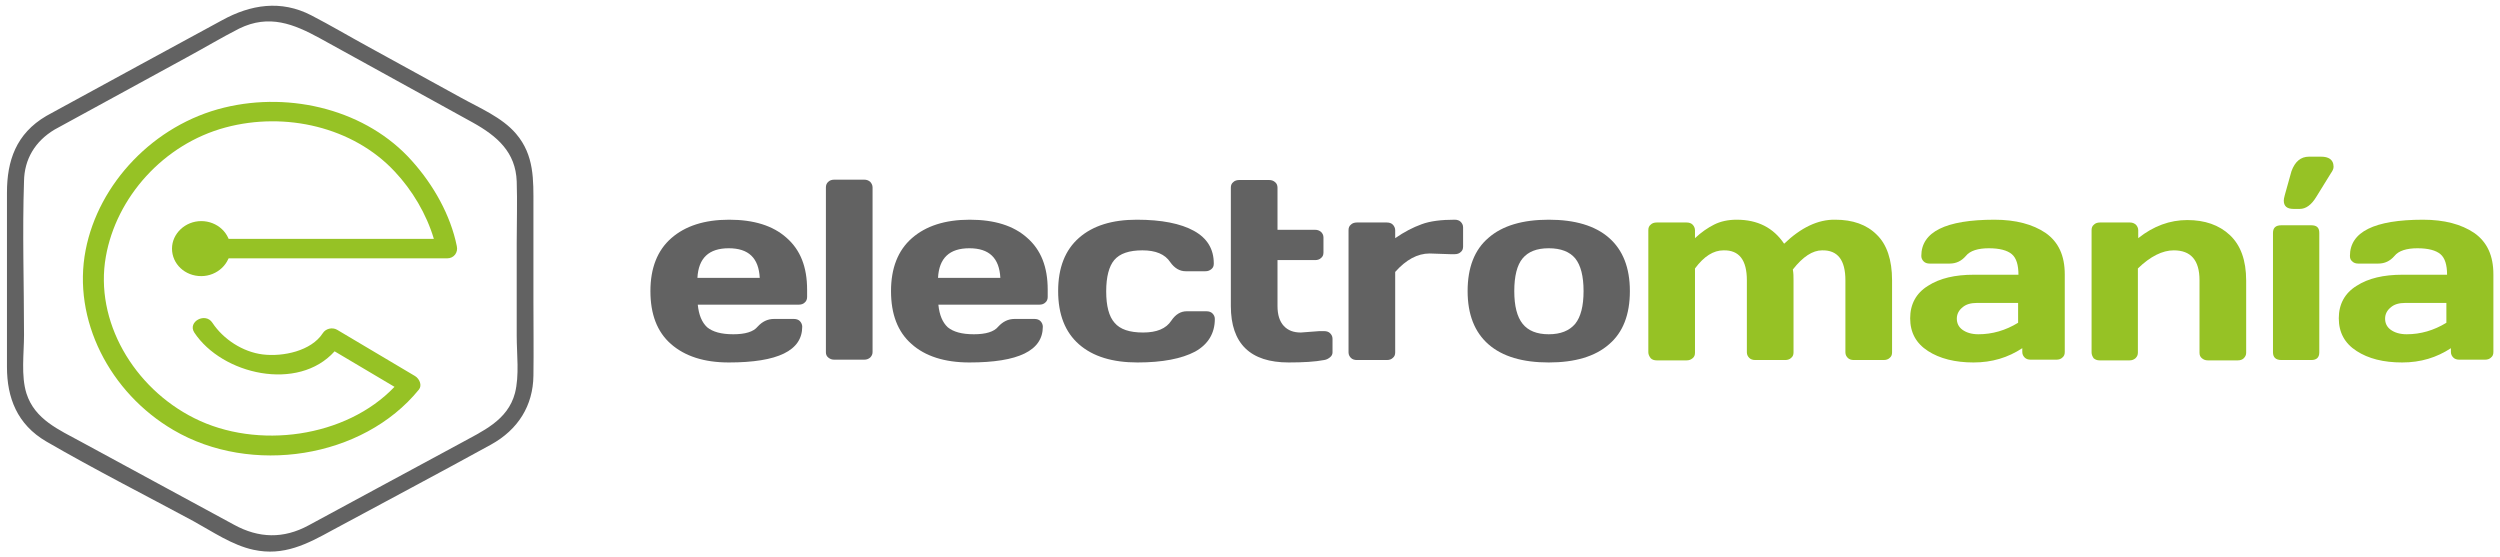 <?xml version="1.0" encoding="UTF-8"?> <!-- Generator: Adobe Illustrator 23.0.2, SVG Export Plug-In . SVG Version: 6.00 Build 0) --> <svg xmlns="http://www.w3.org/2000/svg" xmlns:xlink="http://www.w3.org/1999/xlink" version="1.1" id="Capa_1" x="0px" y="0px" viewBox="0 0 718 160" style="enable-background:new 0 0 718 160;" xml:space="preserve"> <style type="text/css"> .st0{fill:#626262;} .st1{fill:#96C225;} </style> <g> <path class="st0" d="M15.7,37.2C28.3,30.3,41,23.4,53.6,16.5c5-2.7,10-5.7,15.1-8.3C77.3,4,84.4,6.9,91.9,11 c14.6,8.1,29.3,16.1,43.9,24.2c7,3.9,12.3,8.5,12.6,16.9c0.2,5.9,0,11.8,0,17.6v26.8c0,5.2,0.8,11.3-0.5,16.4 c-2.1,7.9-9.3,10.9-16,14.6c-7.9,4.3-15.8,8.5-23.7,12.8c-6.5,3.5-13.1,7.1-19.6,10.6c-7.2,3.9-14.3,3.7-21.4-0.2 C52.5,142.7,38,134.9,23.5,127c-6.6-3.6-13.5-6.5-15.9-14c-1.6-5.1-0.7-11.5-0.7-16.8c0-14.7-0.5-29.5,0-44.2 C7,45.8,10,40.6,15.7,37.2c2.6-1.5,0.2-5.5-2.4-3.9C4.6,38.4,2,46.2,2,55.3v25.6v24.5c0,8.8,2.9,16.5,11.3,21.4 c13.8,8,28.2,15.3,42.3,22.9c5.3,2.9,11.1,6.9,17.2,8.2c8.7,1.9,15.5-1.7,22.6-5.6c15.2-8.2,30.5-16.3,45.6-24.6 c7.8-4.3,12.1-11.2,12.2-19.8c0.1-7.1,0-14.3,0-21.4V59.1c0-7.4,0.3-14.5-5-20.7c-4-4.7-10.5-7.4-15.9-10.4 c-8.8-4.8-17.6-9.7-26.4-14.5c-5.5-3-10.9-6.2-16.5-9.1C80.7-0.1,72,1.3,63.8,5.8C48.3,14.2,32.9,22.6,17.5,31 c-1.4,0.8-2.8,1.5-4.2,2.3C10.6,34.8,13,38.7,15.7,37.2"></path> <path class="st1" d="M131.2,70.7c-1.8-8.9-6.7-17.6-12.9-24.5c-12.9-14.5-34.6-20-53.9-15.3c-20.2,4.9-36.1,21.8-39.8,40.9 c-3.9,20,6.9,41,25.2,51.7c22.3,13.1,54.4,8.2,70.5-11.6c1-1.2,0.2-3.1-1.1-3.9L96.8,94.7c-1.4-0.8-3.3-0.3-4.1,1 c-3.3,5.1-11.4,6.8-17.2,6.1c-5.8-0.7-11.4-4.4-14.5-9.1c-2-3.1-7.2-0.3-5.2,2.8c8,12.1,29.8,17.1,40.3,5.4l17.2,10.2 c-13.9,14.6-39.4,18.1-57.5,9c-17.4-8.7-28.7-27.9-25.4-46.4c3-17,16.5-32.3,34.4-37.1c17.2-4.6,36.6-0.1,48.5,12.6 c5.1,5.4,9.2,12.3,11.3,19.4H62c-3.9,0-3.9,5.6,0,5.6h66.4C130.4,74.2,131.6,72.5,131.2,70.7"></path> <path class="st1" d="M49.4,71.4c0-4.3,3.8-7.9,8.4-7.9c4.6,0,8.4,3.5,8.4,7.9c0,4.3-3.8,7.9-8.4,7.9C53.1,79.3,49.4,75.8,49.4,71.4 "></path> <path class="st0" d="M200.3,79.8h17.9c-0.3-5.7-3.2-8.5-8.9-8.5C203.6,71.3,200.6,74.1,200.3,79.8 M192.7,98.8 c-4-3.5-5.9-8.6-5.9-15.2c0-6.6,2-11.7,6-15.2c4-3.5,9.5-5.3,16.6-5.3c7.1,0,12.6,1.7,16.5,5.2c4,3.5,5.9,8.4,5.9,14.9v2.1 c0,0.6-0.2,1.2-0.7,1.6c-0.4,0.4-1,0.6-1.7,0.6h-29c0.3,3,1.2,5.1,2.7,6.5c1.6,1.3,4,2,7.5,2c3.4,0,5.8-0.7,7-2.2 c1.3-1.4,2.8-2.2,4.7-2.2h5.7c0.7,0,1.3,0.2,1.7,0.6c0.4,0.4,0.7,1,0.7,1.6c0,6.9-7,10.3-21.1,10.3 C202.2,104.1,196.7,102.3,192.7,98.8"></path> <path class="st0" d="M237.2,101.2V53.8c0-0.6,0.2-1.2,0.7-1.6c0.4-0.4,1-0.6,1.7-0.6h8.6c0.7,0,1.2,0.2,1.7,0.6 c0.4,0.4,0.7,1,0.7,1.6v47.3c0,0.6-0.2,1.1-0.7,1.6c-0.5,0.4-1,0.6-1.7,0.6h-8.6c-0.7,0-1.2-0.2-1.7-0.6 C237.4,102.3,237.2,101.8,237.2,101.2"></path> <path class="st0" d="M269.4,79.8h17.9c-0.3-5.7-3.2-8.5-8.9-8.5C272.7,71.3,269.7,74.1,269.4,79.8 M261.8,98.8 c-4-3.5-5.9-8.6-5.9-15.2c0-6.6,2-11.7,6-15.2c4-3.5,9.5-5.3,16.6-5.3c7.1,0,12.6,1.7,16.5,5.2c4,3.5,5.9,8.4,5.9,14.9v2.1 c0,0.6-0.2,1.2-0.7,1.6c-0.4,0.4-1,0.6-1.7,0.6h-29c0.3,3,1.2,5.1,2.7,6.5c1.6,1.3,4,2,7.5,2c3.4,0,5.8-0.7,7-2.2 c1.3-1.4,2.8-2.2,4.7-2.2h5.7c0.7,0,1.3,0.2,1.7,0.6c0.4,0.4,0.7,1,0.7,1.6c0,6.9-7,10.3-21.1,10.3 C271.3,104.1,265.7,102.3,261.8,98.8"></path> <path class="st0" d="M326.7,104.1c-7.2,0-12.8-1.7-16.8-5.2c-4-3.5-6-8.6-6-15.3c0-6.7,2-11.8,6-15.3c4-3.5,9.5-5.2,16.6-5.2 c7.1,0,12.6,1.1,16.4,3.2c3.8,2.1,5.7,5.2,5.7,9.4c0,0.7-0.2,1.2-0.7,1.6c-0.5,0.4-1,0.6-1.7,0.6h-5.7c-1.7,0-3.2-0.9-4.4-2.6 c-1.5-2.3-4.2-3.4-8-3.4c-3.8,0-6.5,0.9-8.1,2.8c-1.5,1.8-2.3,4.8-2.3,9s0.8,7.2,2.4,9c1.6,1.9,4.3,2.8,8.2,2.8 c3.9,0,6.6-1.1,8.1-3.4c1.2-1.8,2.7-2.7,4.4-2.7h5.7c0.7,0,1.3,0.2,1.7,0.6c0.4,0.4,0.7,0.9,0.7,1.6c0,4.1-1.9,7.3-5.7,9.4 C339.4,103,333.9,104.1,326.7,104.1"></path> <path class="st0" d="M373.6,95.5l5.3-0.4h1.4c0.7,0,1.3,0.2,1.7,0.6c0.4,0.4,0.7,0.9,0.7,1.6v3.9c0,0.5-0.2,1-0.7,1.4 c-0.5,0.4-1,0.7-1.7,0.8c-2.6,0.5-6,0.7-10.2,0.7c-11,0-16.6-5.4-16.6-16.2v-34c0-0.7,0.2-1.2,0.7-1.6c0.4-0.4,1-0.6,1.7-0.6h8.6 c0.7,0,1.2,0.2,1.7,0.6s0.7,1,0.7,1.6v12.1h10.8c0.7,0,1.2,0.2,1.7,0.6c0.4,0.4,0.7,0.9,0.7,1.6v4.3c0,0.7-0.2,1.2-0.7,1.6 c-0.4,0.4-1,0.6-1.7,0.6h-10.8v13.2c0,2.5,0.6,4.4,1.8,5.7S371.5,95.5,373.6,95.5"></path> <path class="st0" d="M416.5,73l-5.9-0.2c-3.5,0-6.8,1.8-9.9,5.3v23.1c0,0.7-0.2,1.2-0.7,1.6c-0.4,0.4-1,0.6-1.7,0.6h-8.6 c-0.7,0-1.3-0.2-1.7-0.6c-0.4-0.4-0.7-0.9-0.7-1.6V66.1c0-0.7,0.2-1.2,0.7-1.6c0.4-0.4,1-0.6,1.7-0.6h8.6c0.7,0,1.3,0.2,1.7,0.6 c0.4,0.4,0.7,1,0.7,1.6v2.3c2.6-1.8,5.1-3.1,7.6-4c2.4-0.9,5.6-1.3,9.5-1.3c0.7,0,1.3,0.2,1.7,0.6c0.4,0.4,0.7,0.9,0.7,1.6v5.5 c0,0.7-0.2,1.2-0.7,1.6c-0.4,0.4-1,0.6-1.7,0.6H416.5z"></path> <path class="st0" d="M437.3,74.2c-1.6,1.9-2.4,5.1-2.4,9.4c0,4.3,0.8,7.4,2.4,9.4c1.6,2,4.1,3,7.5,3s5.9-1,7.6-3 c1.6-2,2.4-5.1,2.4-9.4c0-4.3-0.8-7.4-2.4-9.4c-1.6-1.9-4.1-2.9-7.6-2.9S438.9,72.3,437.3,74.2 M427.5,98.9c-4-3.5-6-8.6-6-15.3 c0-6.8,2-11.9,6-15.3c4-3.5,9.8-5.2,17.3-5.2c7.5,0,13.3,1.7,17.3,5.2c4,3.5,6,8.6,6,15.3c0,6.8-2,11.9-6,15.3 c-4,3.5-9.8,5.2-17.3,5.2C437.3,104.1,431.5,102.4,427.5,98.9"></path> <path class="st1" d="M473.4,101.2V66.1c0-0.7,0.2-1.2,0.7-1.6c0.4-0.4,1-0.6,1.7-0.6h8.6c0.7,0,1.3,0.2,1.7,0.6 c0.4,0.4,0.7,1,0.7,1.6v2.3c1.8-1.7,3.7-3,5.5-3.9c1.8-0.9,3.9-1.4,6.5-1.4c6,0,10.5,2.3,13.6,6.9c4.8-4.6,9.7-7,14.7-6.9 c5,0,9,1.4,11.9,4.3c2.9,2.8,4.4,7.2,4.4,13.1v20.7c0,0.7-0.2,1.2-0.7,1.6c-0.4,0.4-1,0.6-1.7,0.6h-8.6c-0.7,0-1.3-0.2-1.7-0.6 c-0.4-0.4-0.7-0.9-0.7-1.6V80.5c0-5.8-2.2-8.7-6.7-8.6c-2.7,0-5.5,1.8-8.4,5.5c0.2,1,0.2,2.1,0.2,3.1v20.7c0,0.7-0.2,1.2-0.7,1.6 c-0.4,0.4-1,0.6-1.7,0.6h-8.6c-0.7,0-1.3-0.2-1.7-0.6c-0.4-0.4-0.7-0.9-0.7-1.6V80.5c0-5.8-2.2-8.7-6.7-8.6c-2.9,0-5.6,1.7-8.2,5.2 v24.2c0,0.7-0.2,1.2-0.7,1.6c-0.5,0.4-1,0.6-1.7,0.6h-8.6c-0.7,0-1.3-0.2-1.7-0.6C473.7,102.4,473.4,101.8,473.4,101.2"></path> <path class="st1" d="M563.6,88.3c-1,0.8-1.6,1.9-1.6,3.2c0,1.3,0.5,2.4,1.6,3.2c1.1,0.8,2.6,1.3,4.6,1.3c4,0,7.8-1.1,11.4-3.3V87 h-11.8C566,87,564.6,87.4,563.6,88.3 M553.7,100.8c-3.4-2.2-5.1-5.3-5.1-9.4c0-4,1.7-7.2,5.1-9.3c3.4-2.2,7.8-3.2,13.2-3.2h12.8 c0-2.8-0.6-4.8-1.9-5.9c-1.3-1.1-3.5-1.7-6.6-1.7c-3.1,0-5.4,0.7-6.6,2.2c-1.3,1.5-2.8,2.2-4.7,2.2h-5.7c-0.7,0-1.3-0.2-1.7-0.6 c-0.4-0.4-0.7-0.9-0.7-1.6c0-6.9,7-10.4,21-10.4c6.1,0,11,1.3,14.7,3.8c3.7,2.6,5.5,6.5,5.5,11.9v22.3c0,0.7-0.2,1.2-0.7,1.6 c-0.4,0.4-1,0.6-1.7,0.6h-7.4c-0.7,0-1.3-0.2-1.7-0.6c-0.4-0.4-0.7-0.9-0.7-1.6v-1.1c-4.1,2.7-8.7,4.1-14,4.1 C561.5,104.1,557.1,103,553.7,100.8"></path> <path class="st1" d="M600.7,101.2V66.1c0-0.7,0.2-1.2,0.7-1.6c0.4-0.4,1-0.6,1.7-0.6h8.6c0.7,0,1.2,0.2,1.7,0.6 c0.4,0.4,0.7,1,0.7,1.6v2.3c4.4-3.5,9.1-5.2,14.1-5.2c5,0,9.1,1.4,12.2,4.3c3.1,2.9,4.7,7.2,4.7,13.1v20.7c0,0.6-0.2,1.1-0.7,1.6 c-0.4,0.4-1,0.6-1.7,0.6h-8.6c-0.7,0-1.2-0.2-1.7-0.6c-0.5-0.4-0.7-0.9-0.7-1.6V80.5c0-5.8-2.5-8.6-7.4-8.6 c-3.2,0-6.7,1.7-10.3,5.2v24.2c0,0.6-0.2,1.1-0.7,1.6c-0.5,0.4-1,0.6-1.7,0.6h-8.6c-0.7,0-1.2-0.2-1.7-0.6 C600.9,102.3,600.7,101.8,600.7,101.2"></path> <path class="st1" d="M656.2,56l1.9-6.8c1-2.8,2.7-4.2,5-4.2h3.5c1.7,0,2.8,0.5,3.3,1.5c0.2,0.4,0.3,0.9,0.3,1.4 c0,0.6-0.3,1.2-0.8,1.9l-4.2,6.8c-1.4,2.3-3,3.4-4.7,3.4h-1.8c-1.9,0-2.8-0.8-2.8-2.4C655.9,57.3,656,56.7,656.2,56 M652.8,101.2 V66.9c0-1.5,0.8-2.2,2.4-2.2h8.6c1.6,0,2.3,0.7,2.3,2.2v34.3c0,1.5-0.8,2.2-2.3,2.2h-8.6C653.6,103.4,652.8,102.6,652.8,101.2"></path> <path class="st1" d="M686.6,88.3c-1,0.8-1.6,1.9-1.6,3.2c0,1.3,0.5,2.4,1.6,3.2c1.1,0.8,2.6,1.3,4.6,1.3c4,0,7.8-1.1,11.4-3.3V87 h-11.8C689,87,687.6,87.4,686.6,88.3 M676.8,100.8c-3.4-2.2-5.1-5.3-5.1-9.4c0-4,1.7-7.2,5.1-9.3c3.4-2.2,7.8-3.2,13.2-3.2h12.8 c0-2.8-0.6-4.8-1.9-5.9c-1.3-1.1-3.5-1.7-6.6-1.7c-3.1,0-5.4,0.7-6.6,2.2c-1.3,1.5-2.8,2.2-4.7,2.2h-5.7c-0.7,0-1.3-0.2-1.7-0.6 c-0.5-0.4-0.7-0.9-0.7-1.6c0-6.9,7-10.4,21-10.4c6.1,0,11,1.3,14.7,3.8c3.7,2.6,5.5,6.5,5.5,11.9v22.3c0,0.7-0.2,1.2-0.7,1.6 c-0.4,0.4-1,0.6-1.7,0.6h-7.4c-0.7,0-1.3-0.2-1.7-0.6c-0.4-0.4-0.7-0.9-0.7-1.6v-1.1c-4.1,2.7-8.7,4.1-14,4.1 C684.5,104.1,680.2,103,676.8,100.8"></path> </g> </svg> 